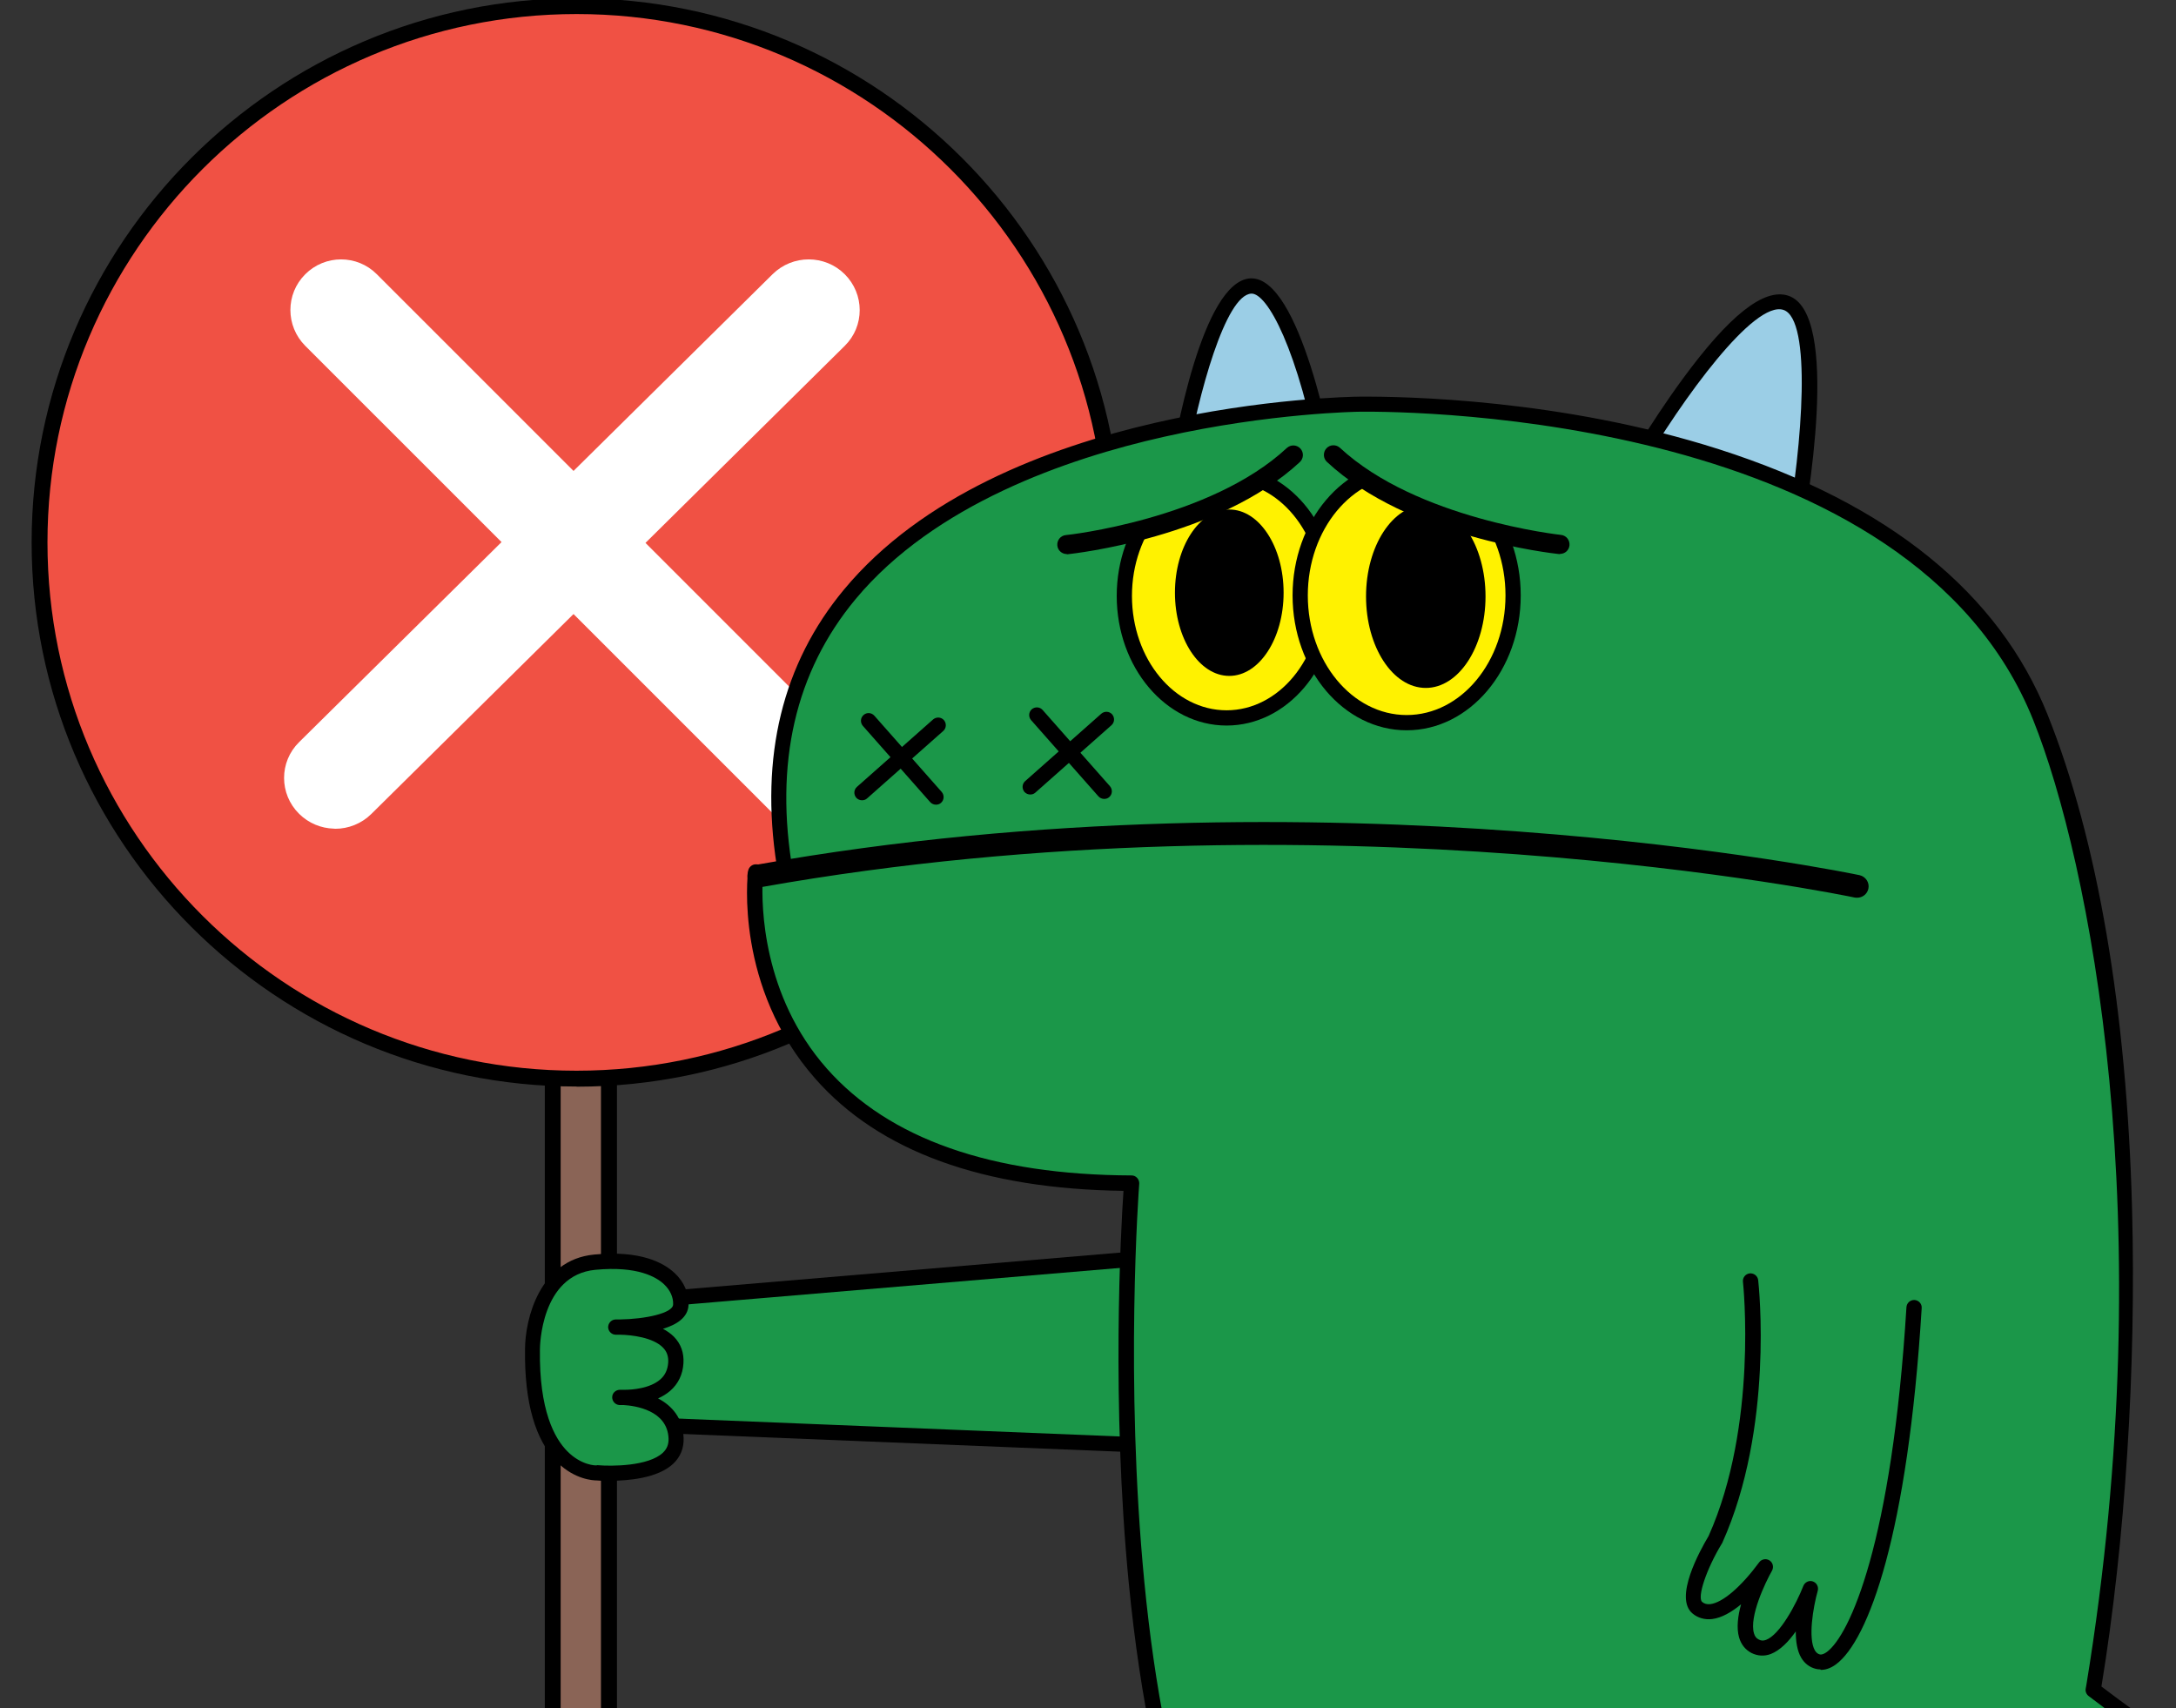 <svg width="344" height="270" viewBox="0 0 344 270" fill="none" xmlns="http://www.w3.org/2000/svg">
<rect x="0" y="0" width="344" height="270" fill="#333333" stroke="none"/>
<g clip-path="url(#clip0_4758_34598)">
<path d="M96.271 120.389H87.394V394.822H96.271V120.389Z" fill="#8A6456"/>
<path d="M97.535 396.06H86.129V119.15H97.535V396.084V396.06ZM88.634 393.559H95.006V121.651H88.634V393.559Z" fill="black"/>
<path d="M91.163 170.502C138.052 170.502 176.062 132.554 176.062 85.742C176.062 38.93 138.052 0.981 91.163 0.981C44.275 0.981 6.265 38.93 6.265 85.742C6.265 132.554 44.275 170.502 91.163 170.502Z" fill="#F05144"/>
<path d="M91.163 171.74C43.643 171.74 5 133.16 5 85.742C5 38.323 43.643 -0.281 91.163 -0.281C138.683 -0.281 177.327 38.299 177.327 85.742C177.327 133.184 138.683 171.764 91.163 171.764V171.74ZM91.163 2.22C45.03 2.22 7.505 39.683 7.505 85.742C7.505 131.8 45.03 169.239 91.139 169.239C137.249 169.239 174.773 131.776 174.773 85.742C174.773 39.707 137.273 2.22 91.163 2.22Z" fill="black"/>
<path d="M132.853 127.941C135.597 125.217 135.592 120.776 132.854 118.038L58.87 44.058C58.87 44.058 58.869 44.057 58.869 44.057C56.145 41.313 51.705 41.317 48.966 44.054C46.221 46.778 46.226 51.219 48.965 53.958L48.965 53.958L122.951 127.92C122.951 127.92 122.951 127.92 122.951 127.92C124.27 129.239 125.967 129.92 127.678 129.977C127.747 129.992 127.819 130 127.893 130C129.684 130 131.494 129.298 132.853 127.941ZM132.853 127.941C132.852 127.941 132.851 127.942 132.851 127.943L132.146 127.233L132.854 127.94C132.853 127.94 132.853 127.94 132.853 127.941Z" fill="white" stroke="white" stroke-width="2" stroke-linejoin="round"/>
<path d="M58.003 127.944L58.003 127.944L132.833 53.965C132.833 53.964 132.834 53.964 132.834 53.964C135.616 51.236 135.584 46.79 132.839 44.054C130.089 41.314 125.608 41.318 122.843 44.051C122.843 44.051 122.842 44.051 122.842 44.051L47.993 118.011C47.992 118.012 47.991 118.012 47.991 118.013C45.213 120.738 45.218 125.185 47.99 127.924C49.329 129.248 51.051 129.926 52.784 129.977C52.852 129.992 52.923 130 52.996 130C54.803 130 56.63 129.301 58.003 127.944Z" fill="white" stroke="white" stroke-width="2" stroke-linejoin="round"/>
<g clip-path="url(#clip1_4758_34598)">
<path d="M212.208 196.238L93.81 206.229L94.933 224.95L219.833 229.986L212.208 196.238Z" fill="#1B9749"/>
<path d="M219.833 231.191C219.833 231.191 219.807 231.191 219.78 231.191L94.853 226.129C94.238 226.129 93.729 225.62 93.703 225.004L92.579 206.309C92.552 205.666 93.034 205.077 93.676 205.023L212.101 195.033C212.689 194.98 213.251 195.381 213.385 195.971L221.011 229.718C221.091 230.093 221.011 230.468 220.77 230.762C220.529 231.03 220.208 231.191 219.833 231.191ZM96.057 223.772L218.308 228.727L211.271 197.524L95.067 207.327L96.057 223.772Z" fill="black"/>
<path d="M84.204 213.299C84.204 213.299 84.204 200.443 94.05 199.479C103.897 198.515 107.83 202.613 107.67 206.202C107.509 209.791 97.368 209.71 97.368 209.71C97.368 209.71 107.242 209.335 106.84 215.388C106.439 221.441 97.984 220.799 97.984 220.799C97.984 220.799 106.626 220.692 106.867 227.28C107.108 233.869 94.372 232.717 94.372 232.717C94.372 232.717 83.91 233.119 84.177 213.219L84.204 213.299Z" fill="#1B9749"/>
<path d="M96.459 234.083C95.362 234.083 94.586 234.03 94.345 234.003C93.783 234.003 90.893 233.869 88.164 231.191C84.632 227.736 82.893 221.709 83 213.299C83 208.478 85.301 199.131 93.917 198.3C101.168 197.604 104.86 199.532 106.68 201.247C108.151 202.639 108.927 204.434 108.847 206.282C108.767 208.237 106.974 209.389 104.807 210.032C105.449 210.38 106.037 210.781 106.546 211.29C107.643 212.415 108.151 213.835 108.044 215.495C107.937 217.263 107.215 218.736 105.957 219.834C105.369 220.343 104.726 220.718 104.031 221.04C106.198 222.165 107.964 224.12 108.071 227.28C108.125 228.887 107.589 230.253 106.439 231.351C103.977 233.681 99.215 234.056 96.432 234.056L96.459 234.083ZM94.398 231.592C94.398 231.592 94.479 231.592 94.505 231.592C96.592 231.78 102.532 231.78 104.807 229.61C105.449 228.994 105.716 228.298 105.69 227.387C105.529 222.888 100.365 222.191 98.572 222.084C98.171 222.084 97.93 222.084 97.903 222.084C97.261 222.031 96.78 221.495 96.78 220.852C96.78 220.209 97.315 219.7 97.957 219.674C98.198 219.674 98.465 219.674 98.733 219.674C99.99 219.674 102.746 219.459 104.379 218.04C105.155 217.37 105.556 216.486 105.636 215.361C105.69 214.397 105.422 213.621 104.807 213.005C103.255 211.398 99.83 210.996 98.037 210.969C97.743 210.969 97.502 210.969 97.342 210.969C96.699 210.969 96.164 210.433 96.138 209.791C96.138 209.148 96.646 208.585 97.288 208.558C97.342 208.558 97.582 208.558 97.957 208.558C102.024 208.505 106.359 207.567 106.412 206.201C106.466 205.077 105.957 203.925 104.994 203.014C103.79 201.863 100.793 200.068 94.104 200.711C85.488 201.541 85.355 212.844 85.355 213.326C85.221 222.914 87.656 227.361 89.716 229.423C91.937 231.646 94.211 231.646 94.291 231.619H94.318L94.398 231.592Z" fill="black"/>
<path d="M257.373 75.31C257.373 75.31 274.497 45.34 282.284 47.857C290.096 50.375 283.3 86.158 283.3 86.158L257.373 75.337V75.31Z" fill="#9BCEE6"/>
<path d="M283.3 87.363C283.14 87.363 282.979 87.336 282.845 87.283L256.918 76.462C256.597 76.328 256.356 76.06 256.249 75.739C256.142 75.418 256.169 75.043 256.356 74.748C256.41 74.668 260.718 67.115 265.962 59.964C273.373 49.839 278.859 45.5 282.685 46.732C291.086 49.438 285.682 80.266 284.504 86.399C284.424 86.747 284.21 87.069 283.889 87.229C283.702 87.336 283.514 87.363 283.327 87.363H283.3ZM259.112 74.721L282.39 84.444C284.959 70.115 286.458 50.455 281.936 48.982C277.307 47.482 266.096 62.776 259.112 74.721Z" fill="black"/>
<path d="M186.04 74.989C186.04 74.989 190.669 45.581 197.732 45.206C204.796 44.831 210.255 75.792 210.255 75.792L186.013 74.989H186.04Z" fill="#9BCEE6"/>
<path d="M210.255 76.997C210.255 76.997 210.255 76.997 210.228 76.997L185.986 76.194C185.638 76.194 185.317 76.033 185.103 75.765C184.889 75.498 184.782 75.149 184.836 74.801C185.638 69.739 190.027 44.402 197.679 44C197.732 44 197.786 44 197.84 44C205.492 44 210.522 70.275 211.459 75.578C211.512 75.926 211.432 76.301 211.191 76.569C210.95 76.837 210.629 76.997 210.281 76.997H210.255ZM187.458 73.837L208.836 74.533C205.224 54.955 200.274 46.277 197.813 46.41C193.772 46.625 189.438 62.133 187.458 73.837Z" fill="black"/>
<path d="M405.016 306.078C372.159 296.436 344.172 277.205 330.9 267.054C330.927 266.84 330.981 266.653 331.007 266.438C337.67 225.808 340.051 157.134 322.552 113.37C305.053 69.579 239.553 63.66 214.883 63.847C214.883 63.847 111.496 64.918 124.205 138.011L119.469 137.797C119.469 137.797 113.503 186.784 178.923 186.998C178.923 186.998 169.37 309.747 213.599 323.059C257.855 336.37 299.435 321.72 299.435 321.72C299.435 321.72 304.197 318.934 310.11 312.399C364.079 332.674 415.772 327.184 418.502 318.613C421.258 310.042 405.043 306.051 405.043 306.051L405.016 306.078Z" fill="#1B9749"/>
<path d="M252.931 329.835C240.704 329.835 227.085 328.415 213.225 324.237C202.763 321.077 194.388 311.809 188.368 296.65C183.605 284.704 180.287 269.063 178.441 250.18C175.685 221.817 177.183 194.39 177.611 188.23C155.377 187.935 139.002 181.989 128.888 170.499C116.178 156.09 118.158 138.439 118.265 137.689C118.345 137.073 118.907 136.591 119.523 136.618L122.787 136.779C120.111 119.557 123.697 104.879 133.436 93.175C157.999 63.606 212.582 62.722 214.883 62.695C221.974 62.642 246.965 63.07 271.795 71.025C298.525 79.596 315.997 93.71 323.703 112.968C331.596 132.707 336.225 159.732 337.054 191.096C337.723 216.112 335.984 243.618 332.211 266.572C345.991 277.071 373.336 295.525 405.311 304.926C406.033 305.114 415.933 307.658 419.037 313.229C420.053 315.077 420.241 317.006 419.599 319.041C419.117 320.514 417.672 321.853 415.291 323.005C400.976 329.942 355.49 330.612 310.378 313.872C304.679 320.032 300.184 322.71 299.97 322.818C299.916 322.844 299.836 322.898 299.756 322.925C299.461 323.032 279.581 329.862 252.878 329.862L252.931 329.835ZM120.566 139.055C120.379 143.1 120.486 157.322 130.707 168.892C140.554 180.034 156.768 185.712 178.896 185.793C179.244 185.793 179.538 185.927 179.779 186.194C179.993 186.435 180.127 186.784 180.1 187.105C179.993 188.31 171.11 309.051 213.92 321.934C256.115 334.629 296.438 321.478 298.873 320.648C299.568 320.22 303.93 317.407 309.174 311.622C309.495 311.247 310.03 311.14 310.485 311.301C358.995 329.513 402.688 326.407 414.274 320.809C416.575 319.684 417.164 318.746 417.324 318.291C417.752 316.925 417.645 315.64 416.95 314.408C414.328 309.694 404.802 307.31 404.722 307.283C404.722 307.283 404.695 307.283 404.668 307.283C371.838 297.641 343.904 278.571 330.178 268.072C329.83 267.804 329.643 267.349 329.723 266.92L329.83 266.331C341.897 192.703 330.231 135.868 321.455 113.879C302.244 65.748 223.847 64.972 214.883 65.079C214.75 65.079 200.756 65.266 184.006 69.043C168.621 72.498 147.698 79.756 135.256 94.701C125.704 106.192 122.386 120.682 125.356 137.823C125.409 138.171 125.302 138.546 125.061 138.814C124.821 139.082 124.446 139.243 124.098 139.216L120.513 139.055H120.566Z" fill="black"/>
<path d="M174.561 126.279C174.24 126.279 173.892 126.145 173.651 125.877L163.002 113.824C162.574 113.316 162.601 112.566 163.109 112.11C163.618 111.682 164.367 111.709 164.822 112.217L175.471 124.27C175.899 124.779 175.872 125.529 175.364 125.984C175.123 126.198 174.856 126.279 174.561 126.279Z" fill="black"/>
<path d="M162.869 125.582C162.548 125.582 162.2 125.448 161.959 125.181C161.531 124.672 161.558 123.922 162.066 123.466L174.106 112.807C174.615 112.378 175.364 112.405 175.819 112.914C176.247 113.423 176.22 114.173 175.712 114.628L163.671 125.288C163.43 125.502 163.163 125.582 162.869 125.582Z" fill="black"/>
<path d="M147.965 127.19C147.644 127.19 147.296 127.056 147.055 126.788L136.406 114.736C135.978 114.227 136.005 113.477 136.513 113.021C137.022 112.566 137.771 112.62 138.226 113.129L148.875 125.181C149.303 125.69 149.276 126.44 148.768 126.895C148.527 127.11 148.259 127.19 147.965 127.19Z" fill="black"/>
<path d="M136.272 126.494C135.951 126.494 135.604 126.36 135.363 126.092C134.935 125.583 134.961 124.833 135.47 124.378L147.51 113.718C148.019 113.289 148.768 113.316 149.223 113.825C149.651 114.334 149.624 115.084 149.116 115.539L137.075 126.199C136.834 126.413 136.567 126.494 136.272 126.494Z" fill="black"/>
<path d="M287.769 263.867C287.501 263.867 287.287 263.84 287.073 263.787C286.083 263.546 285.28 262.93 284.745 262.019C284.103 260.921 283.889 259.421 283.889 257.868C282.765 259.475 281.401 260.867 279.956 261.43C278.912 261.832 277.842 261.751 276.879 261.269C275.915 260.76 275.246 259.93 274.925 258.805C274.497 257.305 274.738 255.403 275.246 253.582C273.775 254.787 272.196 255.725 270.671 255.912C269.521 256.046 268.424 255.752 267.567 255.029C264.597 252.564 268.718 245.119 270.109 242.788C277.949 225.272 275.568 202.827 275.541 202.613C275.461 201.943 275.942 201.354 276.611 201.274C277.28 201.22 277.869 201.676 277.949 202.345C278.056 203.283 280.437 225.7 272.276 243.86C272.276 243.913 272.223 243.94 272.196 243.994C269.761 248.011 268.263 252.484 269.092 253.207C269.44 253.502 269.842 253.609 270.377 253.555C272.33 253.314 275.22 250.85 278.109 246.94C278.484 246.431 279.206 246.297 279.742 246.645C280.277 246.993 280.437 247.69 280.143 248.252C279.073 250.127 276.504 255.537 277.28 258.162C277.414 258.644 277.655 258.966 278.056 259.153C278.404 259.341 278.752 259.367 279.18 259.207C281.374 258.403 283.969 253.529 285.093 250.663C285.334 250.074 286.003 249.752 286.591 249.966C287.207 250.181 287.528 250.823 287.367 251.439C286.618 254.091 285.815 258.992 286.912 260.867C287.126 261.216 287.367 261.43 287.715 261.51C287.983 261.564 288.384 261.43 288.812 261.108C292.397 258.457 299.087 243.967 301.388 206.604C301.441 205.934 302.003 205.452 302.672 205.479C303.341 205.532 303.849 206.095 303.796 206.764C301.602 242.494 295.367 259.287 290.257 263.064C289.32 263.76 288.491 263.947 287.849 263.947L287.769 263.867Z" fill="black"/>
<path d="M293.575 141.894C293.575 141.894 293.334 141.894 293.2 141.868C292.371 141.68 209.265 124.378 120.272 140.234C119.309 140.421 118.345 139.752 118.185 138.761C117.998 137.77 118.667 136.832 119.657 136.672C209.372 120.682 293.12 138.145 293.976 138.332C294.939 138.546 295.582 139.511 295.367 140.475C295.18 141.332 294.431 141.894 293.602 141.894H293.575Z" fill="black"/>
<path d="M193.906 113.503C202.832 113.503 210.067 104.857 210.067 94.192C210.067 83.527 202.832 74.881 193.906 74.881C184.981 74.881 177.745 83.527 177.745 94.192C177.745 104.857 184.981 113.503 193.906 113.503Z" fill="#FFF200"/>
<path d="M193.906 114.681C184.327 114.681 176.541 105.495 176.541 94.192C176.541 82.889 184.327 73.676 193.906 73.676C203.485 73.676 211.271 82.863 211.271 94.192C211.271 105.522 203.485 114.681 193.906 114.681ZM193.906 76.086C185.665 76.086 178.949 84.202 178.949 94.192C178.949 104.182 185.665 112.271 193.906 112.271C202.147 112.271 208.863 104.156 208.863 94.192C208.863 84.228 202.147 76.086 193.906 76.086Z" fill="black"/>
<path d="M194.334 106.835C199.078 106.835 202.923 100.947 202.923 93.684C202.923 86.421 199.078 80.533 194.334 80.533C189.591 80.533 185.745 86.421 185.745 93.684C185.745 100.947 189.591 106.835 194.334 106.835Z" fill="black"/>
<path d="M222.375 114.253C231.67 114.253 239.205 105.248 239.205 94.139C239.205 83.03 231.67 74.024 222.375 74.024C213.08 74.024 205.545 83.03 205.545 94.139C205.545 105.248 213.08 114.253 222.375 114.253Z" fill="#FFF200"/>
<path d="M222.375 115.432C212.422 115.432 204.341 105.87 204.341 94.112C204.341 82.354 212.422 72.792 222.375 72.792C232.329 72.792 240.409 82.354 240.409 94.112C240.409 105.87 232.329 115.432 222.375 115.432ZM222.375 75.229C213.76 75.229 206.749 83.693 206.749 94.112C206.749 104.531 213.76 113.021 222.375 113.021C230.991 113.021 238.001 104.557 238.001 94.112C238.001 83.666 230.991 75.229 222.375 75.229Z" fill="black"/>
<path d="M225.399 108.736C230.615 108.736 234.844 102.261 234.844 94.273C234.844 86.285 230.615 79.81 225.399 79.81C220.182 79.81 215.954 86.285 215.954 94.273C215.954 102.261 220.182 108.736 225.399 108.736Z" fill="black"/>
<path d="M163.136 86.478C163.136 86.478 190.027 84.871 206.696 70.998L208.703 70.382C208.703 70.382 226.977 85.862 252.45 86.853L252.236 73.194C252.236 73.194 214.108 60.338 178.387 73.408C178.387 73.408 165.544 78.845 163.136 86.478Z" fill="#1B9749"/>
<path d="M168.648 87.577C167.899 87.577 167.23 87.015 167.15 86.238C167.069 85.408 167.658 84.658 168.487 84.578C168.702 84.578 191.311 82.087 203.432 70.811C204.047 70.248 204.984 70.275 205.572 70.891C206.134 71.507 206.107 72.445 205.492 73.034C192.622 84.979 169.772 87.497 168.809 87.604C168.755 87.604 168.702 87.604 168.648 87.604V87.577Z" fill="black"/>
<path d="M246.617 87.577C246.617 87.577 246.51 87.577 246.456 87.577C245.493 87.47 222.616 84.979 209.773 73.007C209.158 72.444 209.131 71.48 209.693 70.864C210.255 70.248 211.218 70.221 211.833 70.784C223.981 82.059 246.563 84.523 246.777 84.55C247.607 84.631 248.195 85.381 248.115 86.211C248.035 86.988 247.393 87.55 246.617 87.55V87.577Z" fill="black"/>
</g>
</g>
<defs>
<clipPath id="clip0_4758_34598">
<rect width="344" height="270" fill="white"/>
</clipPath>
<clipPath id="clip1_4758_34598">
<rect width="337" height="342" fill="white" transform="translate(83 44)"/>
</clipPath>
</defs>
</svg>
